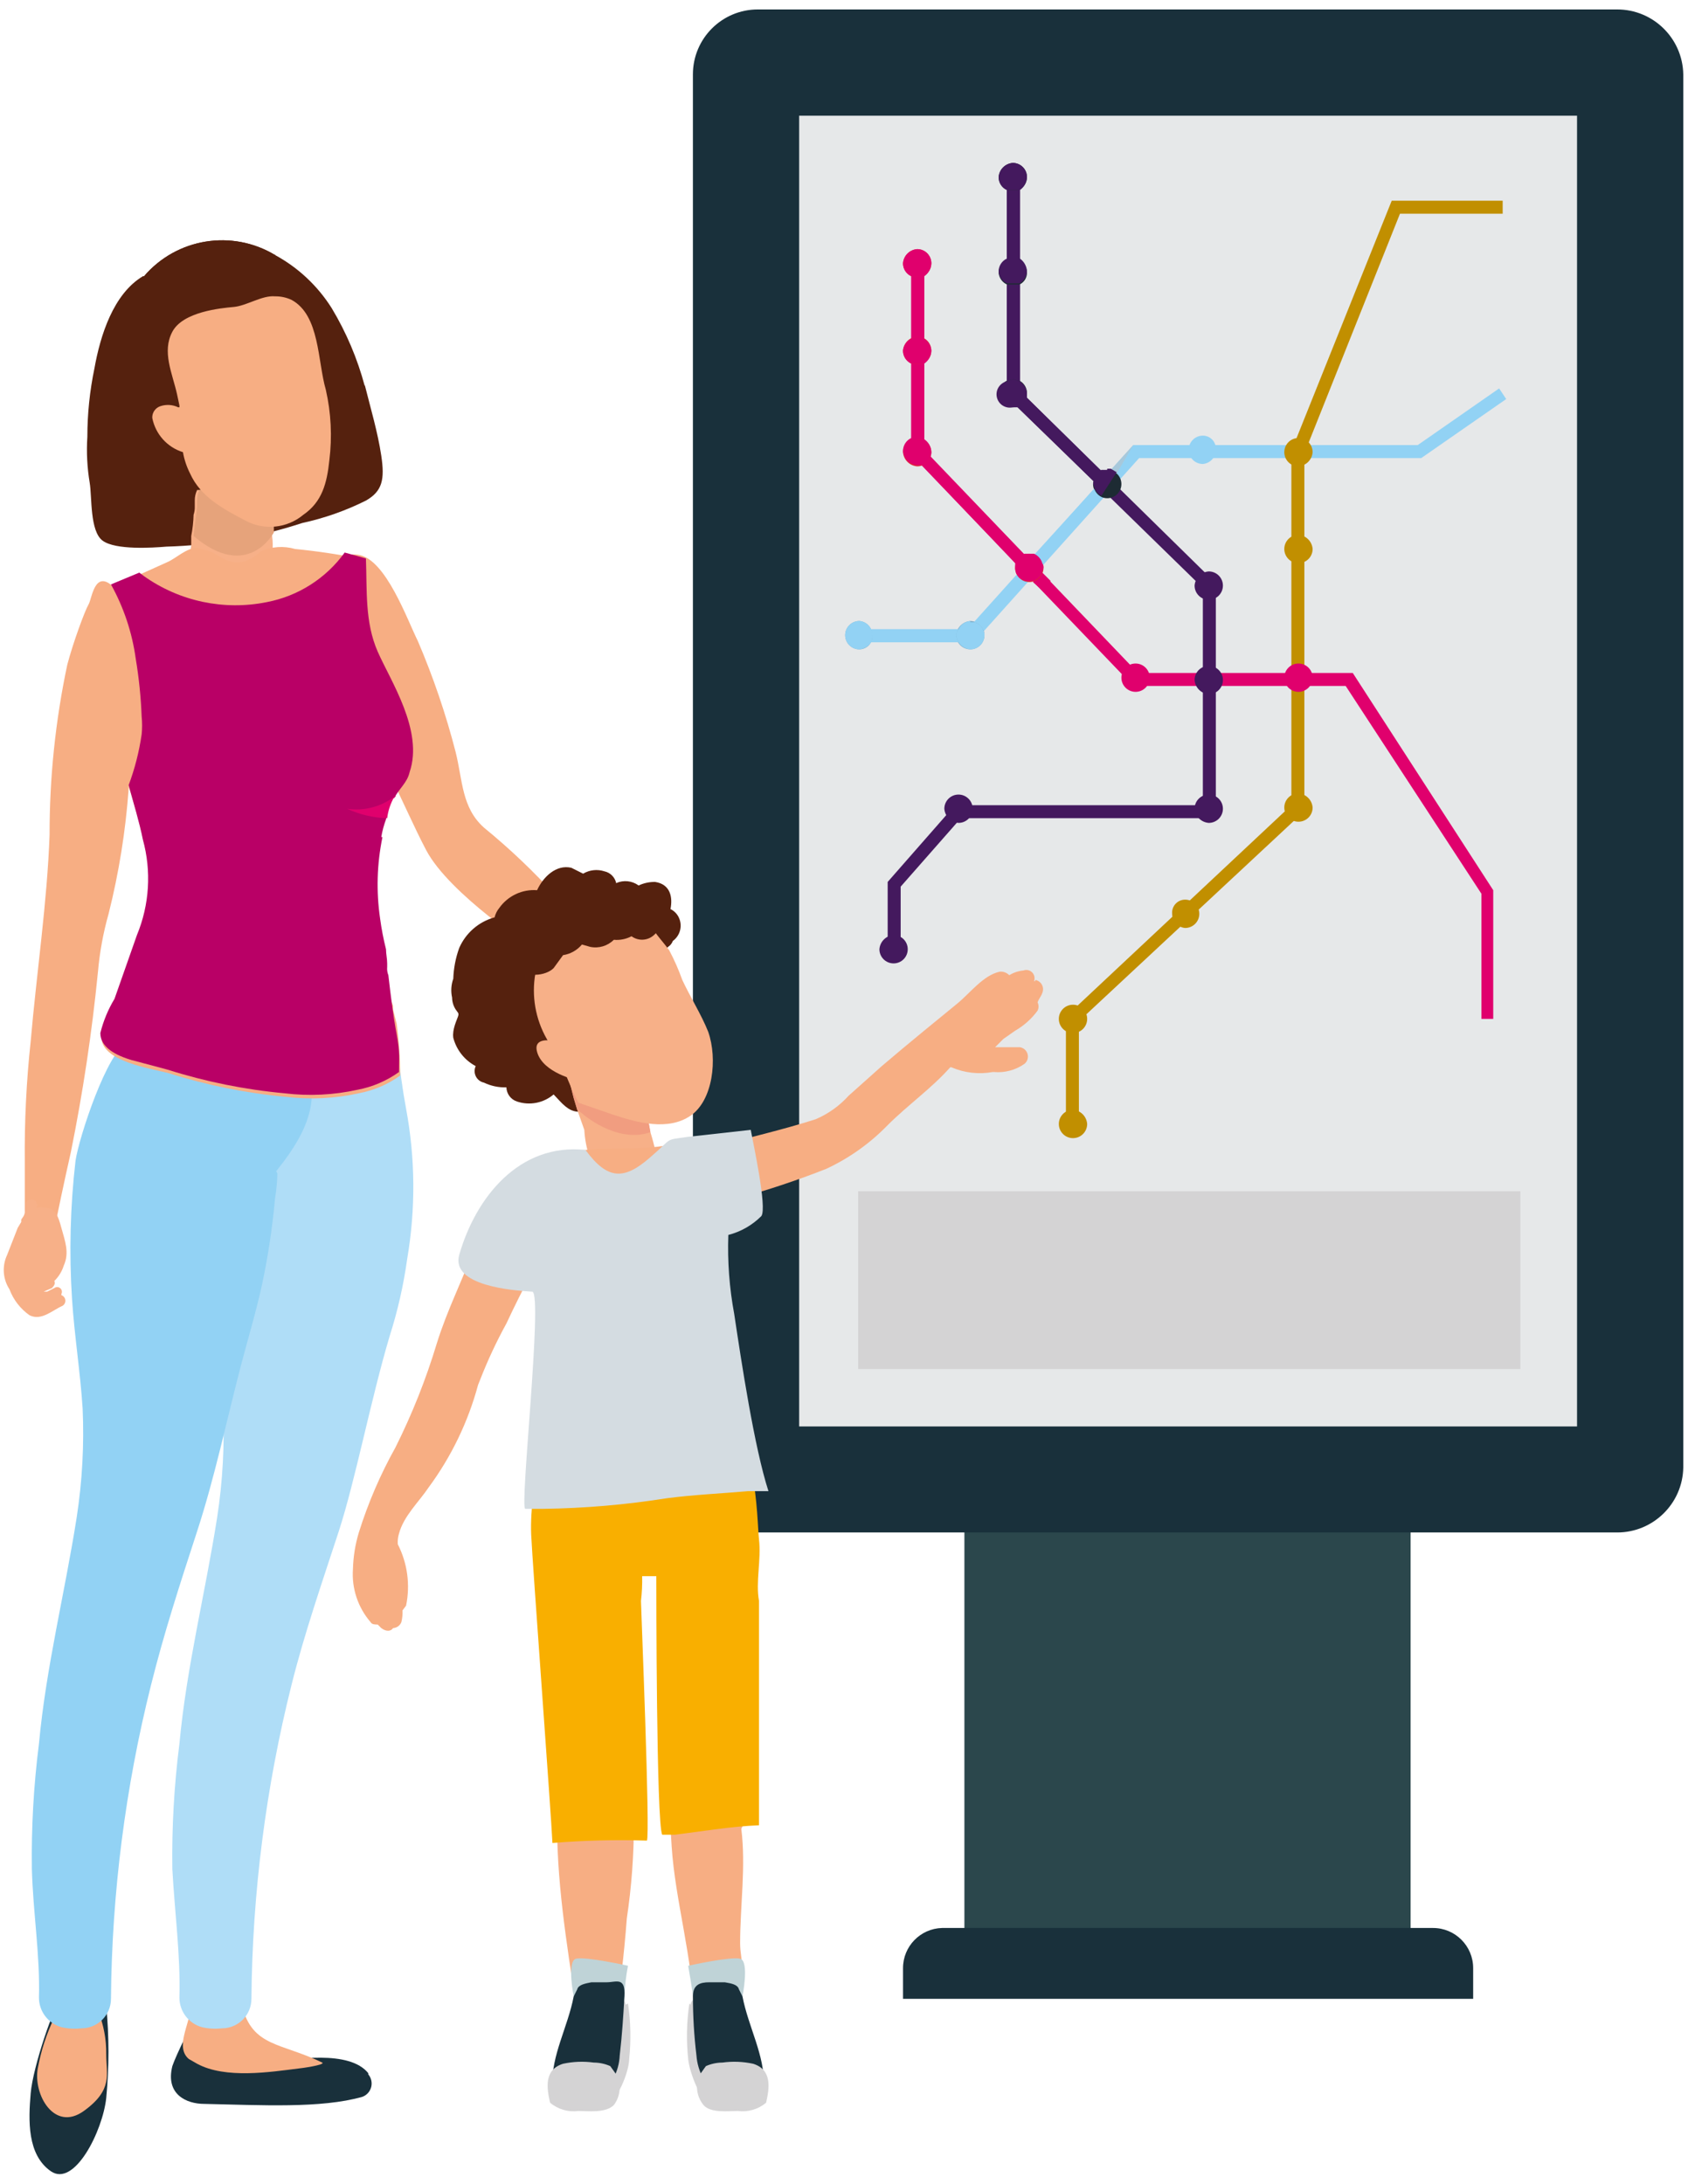 <svg height="185" viewBox="0 0 143 185" width="143" xmlns="http://www.w3.org/2000/svg"><g fill="none" transform=""><path d="m81.7 105.4h37.8v57.99h-37.8z" fill="#2b474c"/><path d="m137 129.8h-72.8c-3.038 0-5.5-2.462-5.5-5.5v-118c0-3.038 2.462-5.5 5.5-5.5h72.8c3.054-0 5.545 2.446 5.6 5.5v118c-.055 3.054-2.546 5.5-5.6 5.5" fill="#19303b"/><path d="m67.7 9.8h65.9v111.02h-65.9z" fill="#e6e8e9"/><path d="m56.6 85.8.3.2c-.3 0-.4.2-.6.3h-.2c-.3-.1-1.1-.2-1-.6s1.2-.1 1.5.2" fill="#f7b088"/><path d="m57 88.9c.7-.6 1.9-.9 2-2-.155-.942-.532-1.833-1.1-2.6-.532-.885-1.469-1.448-2.5-1.5-.785-.198-1.591-.298-2.4-.3h-1.9c-.5-.3-.9.5-.4.8h.1c-.204.185-.344.43-.4.7-.3.8.4 1.4.9 1.9s1.5 1.7 2.6 1.8h1.7c.1.2.4.2.6.1l.6-.5-.2.2-.5.5c-.4.2-.2.7.1.8s.4.7.8.4" fill="#f7b088"/><path d="m31.2 175.6c-1.6-2-6.3-1.2-8.4-.9-.787.182-1.601.216-2.4.1-.4-.1-2.1-.3-2.1-.8.003-.515-.387-.948-.9-1 .133-.444-.027-.924-.4-1.2h-.1c-.4-.3.1-1.2-.2-1s-1.8 3.3-2.1 4.2c-.6 2.4 1.2 3.2 2.7 3.2 4.8.1 9.9.4 13.4-.6.367-.136.644-.442.744-.82.1-.378.008-.781-.244-1.08" fill="#19303b"/><g transform="translate(2 168)"><path d="m14.7 6.8c2.4 1.3 6.2.7 8.6.4.1 0 2.3-.3 2-.5-3.5-1.7-5.9-1.3-6.8-4.8-.083-.608-.642-1.033-1.25-.95s-1.033.642-.95 1.25c0-.608-.492-1.1-1.1-1.1s-1.1.492-1.1 1.1c0 1.2-1.3 3.2-.1 4.2z" fill="#f7ae83"/><path d="m7 1.9c-.1-.6-.5 1.3-.9 1.3-.833-.117-1.679-.083-2.5.1-.1-.7.2-2.7-.4-2.1s-2.4 5.8-2.6 8.1-.3 5.2 1.7 6.6 4.4-3.4 4.7-6.2c.25-2.594.25-5.206 0-7.8" fill="#19303b"/></g><path d="m8.3 170.3c-.3-.6-.8-1-1.5-.6s-.9-.6-1.2-.5-.8 1.2-1 1.7c-.661 1.363-1.132 2.81-1.4 4.3-.4 2.2 1.4 5.4 3.9 3.6s1.9-3.1 1.9-4.8c.016-1.268-.222-2.526-.7-3.7" fill="#f7ae83"/><path d="m34.5 106.6c.717-4.206.684-8.506-.1-12.7-.3-1.6-.5-3.2-.7-4.8-.936-.618-1.944-1.122-3-1.5-1.707-.73-3.652-.657-5.3.2l-.5.3c-.73-.238-1.525-.165-2.2.2-1.7.7-2.6 2.5-3.2 4.1-.601 1.92-1.003 3.897-1.2 5.9-.451 3.883-.551 7.799-.3 11.7.2 3.1.7 6.2.9 9.3.136 3.076-.032 6.157-.5 9.2-1 6.4-2.6 12.7-3.2 19.2-.449 3.515-.649 7.057-.6 10.6.2 3.7.7 7.3.6 10.9.002 1.165.778 2.186 1.9 2.5.556.132 1.132.166 1.7.1 1.381 0 2.5-1.119 2.5-2.5.077-8.97 1.219-17.899 3.4-26.6 1.1-4.4 2.6-8.7 4-13s2.7-11.1 4.3-16.5c.689-2.153 1.191-4.361 1.5-6.6" fill="#afddf7"/><path d="m23.5 99.4c-.017.704-.084 1.406-.2 2.1-.22 2.453-.587 4.891-1.1 7.3-.5 2.3-1.2 4.6-1.8 6.9-1.2 4.6-2.2 9.4-3.7 14s-2.8 8.6-3.9 13c-2.181 8.701-3.323 17.63-3.4 26.6 0 1.381-1.119 2.5-2.5 2.5-.568.066-1.144.032-1.7-.1-1.122-.314-1.898-1.335-1.9-2.5.1-3.6-.5-7.2-.6-10.9-.049-3.543.151-7.085.6-10.6.6-6.5 2.2-12.8 3.2-19.2.468-3.043.636-6.124.5-9.2-.2-3.1-.7-6.2-.9-9.3-.251-3.901-.151-7.817.3-11.7.3-2 2.7-9.3 4.4-10 .623-.295 1.318-.399 2-.3h.2l.5-.3c1.648-.857 3.593-.93 5.3-.2 1.857.446 3.469 1.593 4.5 3.2v.3l.2-.3c.258-.344.708-.485 1.116-.349.408.136.684.518.684.949h.1c.255-.029.511.053.702.225.191.172.3.417.298.675.2 2.6-1.4 5-3 7" fill="#92d2f4"/><path d="m30.9 32.6c.5 2 1.1 4 1.4 6s.1 3-1.3 3.8c-1.714.856-3.528 1.494-5.4 1.9-3.718 1.214-7.591 1.888-11.5 2-1.2.1-4.3.3-5.4-.5s-.9-3.7-1.1-4.9c-.216-1.288-.283-2.597-.2-3.9.002-1.949.203-3.892.6-5.8.5-2.8 1.6-6.3 4.1-7.8h.1c2.763-3.232 7.457-3.993 11.1-1.8 1.959 1.064 3.612 2.613 4.8 4.5 1.237 2.058 2.18 4.28 2.8 6.6" fill="#55210e"/><path d="m22.9 47.8c-1.4 1.3-4.4 1.8-5.7 0-.6 0-1.2-.6-1-1.6v-.8c.116-.593.183-1.196.2-1.8.075-.226.109-.463.1-.7v-.5c-.004-.311.064-.62.2-.9h.3v-.5c.4-1.3 1.7-1.1 1.9 0 .329.14.557.445.6.8v.2c.082.293.116.597.1.9h.1c.346-.222.799-.181 1.1.1h.5v-.6c.4-.9 1.5-.5 1.7.4.082.224.116.462.1.7-.082.293-.116.597-.1.9v.7c.087.428.12.864.1 1.3.117.504-.034 1.034-.4 1.4" fill="#f7b088"/><path d="m23.3 21.5c.366 1.733-.295 3.522-1.7 4.6-1.523 1.034-3.418 1.362-5.2.9-1.904-.488-3.485-1.812-4.3-3.6h.1c2.763-3.232 7.457-3.993 11.1-1.8" fill="#55210e"/><path d="m23.3 43.5c-.082.293-.116.597-.1.9v.7s-2.2 4.2-6.8.3c0-.3.3-2.3.3-2.5v-.5c-.004-.311.064-.62.2-.9h.1l2.5.6 2 .4 1.7.4c.082.224.116.462.1.7" fill="#e6a37b"/><path d="m24.7 25.4c-.438-.204-.917-.307-1.4-.3-1.1-.1-2.4.8-3.5.9s-4.3.4-5.2 2.1 0 3.5.4 5.3.1.7.2 1.1h-.1c-.468-.227-1.006-.263-1.5-.1-.433.136-.721.546-.7 1 .268 1.371 1.266 2.485 2.6 2.9.109.626.312 1.233.6 1.8.9 2 2.8 3 4.7 4 1.582.849 3.522.651 4.9-.5 1.6-1.1 2-2.7 2.2-4.6.251-2.002.149-4.033-.3-6-.7-2.4-.5-6.3-2.9-7.6" fill="#f7ae83"/><path d="m10.9 65c0-1.8.3-13.8-1.3-15.3s-1.8 1-2.1 1.5-1.3 3.2-1.8 5.1c-1.004 4.734-1.506 9.561-1.5 14.4-.2 5.7-1.1 11.7-1.6 17.5-.366 3.387-.533 6.793-.5 10.2v5.4c0 1 0 2.1.7 2.6s1.6-1.1 1.8-2.2.9-4.4 1.4-6.6c1.025-5.058 1.793-10.164 2.3-15.3.145-1.658.447-3.299.9-4.9.874-3.477 1.442-7.024 1.7-10.6z" fill="#f7ae83"/><path d="m41.4 77.6 1.3 1c1.7 1.4 3.4 2.8 5.1 4s4.3 4 4.9 2 .1-.6-.1-1.3c-1.2-2.7-3.5-5.2-5.5-7.4-1.884-2.084-3.924-4.023-6.1-5.8-1.9-1.7-1.8-4-2.4-6.4-.826-3.21-1.896-6.353-3.2-9.4-.9-1.8-2.7-6.9-5-7.3s-1.3 2.6-.5 3c-.332 1.95-.366 3.94-.1 5.9-.133.244-.169.53-.1.8.79 3.229 1.965 6.351 3.5 9.3 1 2 1.9 4.1 2.9 6s3.3 4 5.3 5.6" fill="#f7ae83"/><path d="m33.3 85.2c-.5-1.5-1.2-3-1.8-4.5-.533-1.748-.769-3.574-.7-5.4.2-3.4 1.2-6.6 1.8-9.9 0-.2.1-.4.1-.6v-1.1c.016-.403-.017-.806-.1-1.2v-.4c-.3-1.6-.8-3.1-1.2-4.7-1.023-3.262-1.364-6.7-1-10.1-1.785-.357-3.588-.624-5.4-.8-.96-.281-1.988-.21-2.9.2-.449.43-1.0.739-1.6.9-1.2.2-1.8-.5-2.7-.9l-1.1-.3c-.9 0-1.8.9-2.5 1.2l-5.1 2.3c-.851.252-1.452 1.013-1.5 1.9-.1 1.3.6 2.6.8 3.9.153 1.821.454 3.627.9 5.4.8 3.5 2.2 6.8 2.9 10.3.739 2.68.563 5.531-.5 8.1l-1.9 5.4c-.543.901-.948 1.879-1.2 2.9-.1 2.1 4.2 2.7 5.7 3.1 3.219 1.02 6.538 1.691 9.9 2 2.069.252 4.165.15 6.2-.3 1.262-.239 2.457-.751 3.5-1.5-0-1.472-.1-2.942-.3-4.4l-.3-1.2" fill="#f7ae83"/><path d="m32.4 70.9c-.468 2.271-.536 4.606-.2 6.9.118.875.285 1.743.5 2.6 0 .4.1.8.1 1.2v.3c-.023.238.011.478.1.7.2 1.7.4 3.4.7 5s.2 2.1.2 3.2c-1.043.749-2.238 1.261-3.5 1.5-2.035.45-4.131.552-6.2.3-3.362-.309-6.681-.98-9.9-2l-3-.8c-1.4-.4-2.7-1.1-2.7-2.3.252-1.021.657-1.999 1.2-2.9l1.9-5.4c1.063-2.569 1.239-5.42.5-8.1-.3-1.5-.8-3.1-1.2-4.6.518-1.39.887-2.832 1.1-4.3.05-.499.05-1.001 0-1.5-.062-1.642-.229-3.279-.5-4.9-.303-2.212-1.015-4.348-2.1-6.3l2.4-1 .4.3c3.015 2.136 6.778 2.932 10.4 2.2 2.655-.507 5.016-2.01 6.6-4.2l1.8.5c.1 2.7-.1 5.4 1 7.9s3.9 6.7 2.7 10.2c-.2.9-.9 1.4-1.3 2.2h-.1c-.318.554-.522 1.166-.6 1.8-.18.486-.314.989-.4 1.5" fill="#b90066"/><path d="m33.5 67.5h-.1c-.318.554-.522 1.166-.6 1.8-1.176-.031-2.333-.304-3.4-.8 1.46.221 2.946-.178 4.1-1.1" fill="#e0006d"/><path d="m14.6 69.7c.7 3.4.9 8.9 0 11.1l-3.3 9c-1.4-.4-2.7-1.1-2.7-2.3.252-1.021.657-1.999 1.2-2.9l1.9-5.4c1.063-2.569 1.239-5.42.5-8.1-.3-1.5-.8-3.1-1.2-4.6.518-1.39.887-2.832 1.1-4.3-.1.5.2 5.9 2.5 6.2 1.327.187 2.673.187 4 0-1.062 1.026-2.538 1.505-4 1.3" fill="#b90066"/><g fill="#f7b088" transform="translate(0 101)"><path d="m3.3 6.3c.3.1.1.8 0 1.2v.2l-.6.3v-.3c-.1-.4 0-1.5.6-1.4"/><path d="m5.2 8.6c.086-.167.045-.371-.099-.491-.144-.12-.352-.124-.501-.009l-.6.3h-.3l.7-.3c.2-.2.3-.4.2-.6.371-.36.646-.807.8-1.3.5-1.1.1-2.1-.2-3.2s-.5-1.6-1.3-1.7-.5 0-.8 0c.102-.21.045-.463-.138-.609s-.442-.146-.624 0-.24.398-.138.609c-.021.244-.089.482-.2.7l-.2.3v.2l-.3.5-.9 2.3c-.437.937-.362 2.032.2 2.9.332.888.924 1.655 1.7 2.2 1 .5 1.9-.4 2.8-.8.165-.101.258-.289.236-.482s-.152-.356-.336-.418"/></g><path d="m62.9 154.7c-.567-4.752-.534-9.556.1-14.3.8-6.4 1-12.3-.4-18.7-.369-.501-.848-.911-1.4-1.2-.389-.237-.864-.284-1.292-.128-.428.156-.762.497-.908.928-.373-.005-.733.139-1 .4l-.6.8c-.636-.289-1.387-.024-1.7.6l-.3.5c-.356-.387-.88-.573-1.4-.5-.251-.434-.592-.809-1-1.1l-3-1.5c-.75-.42-1.559-.723-2.4-.9-1.9 4.7-2.7 8.4-1.6 13.5.753 2.765 1.354 5.569 1.8 8.4.6 4-.6 8.1-.6 12.1-.1 5.6.8 10.9 1.6 16.3v.6c.052.513.485.903 1 .9h.3c.415.226.924.186 1.3-.1.382-.281.719-.618 1-1 .4-.6.2-2.8.3-3.6s.3-2.8.4-4.2c.402-2.681.603-5.389.6-8.1-.1-2.8-.2-5.7-.1-8.5s.3-4.2.4-6.3-.2-5.1.1-7.6c-.1.6 2.1.6 2.2 2s.1 5.7.1 8.5v.3c0 4.5.2 9 .5 13.6s1.8 9.5 1.9 14.3c.7 1.1 1.8 1.1 3.2-1.3s.7-3.2.7-4.8c0-3.2.5-6.5.1-9.7z" fill="#f7ae83"/><path d="m46.8 156.1c2.661-.217 5.332-.283 8-.2.3-.3-.5-19.9-.5-20.3.083-.697.116-1.399.1-2.1h1.2c0 1 0 21 .5 21.9h1.1c2.4-.3 4.7-.7 7.1-.8v-19c-.3-1.6.2-3.5 0-5.2s-.1-10.3-4.1-10.2c-1.5.1-3 .7-4.5.9-1.179.281-2.388.416-3.6.4h-3.1c-.68-.04-1.361.062-2 .3-.424-.141-.892-.054-1.237.23-.345.284-.52.726-.463 1.17.1 2.3-.4 4.5-.3 6.8s1.7 23.8 1.8 26.1" fill="#f9af00"/><path d="m50.8 75.5h-.8l.3-.2c.4-.1.5 0 .5.3" fill="#4d2a1d"/><path d="m48.1 75.1-.2.4h-.8c.181-.254.421-.461.7-.6.4-.1.4.1.3.2" fill="#4d2a1d"/><path d="m57.5 77.7c-.147-.306-.394-.553-.7-.7.2-1 0-2.1-1.3-2.3-.483-.007-.962.096-1.4.3-.551-.403-1.277-.48-1.9-.2-.107-.501-.499-.893-1-1-.601-.195-1.257-.122-1.8.2l-1-.5c-1.3-.3-2.4.8-2.9 1.9-1.256-.094-2.469.475-3.2 1.5-.192.233-.329.507-.4.8-1.342.368-2.445 1.324-3 2.6-.301.835-.47 1.713-.5 2.6-.183.513-.218 1.068-.1 1.6.005.355.109.701.3 1 .2.3.3.3.2.6s-.5 1.1-.4 1.8c.269 1.031.958 1.902 1.9 2.4-.128.276-.124.596.012.869.136.273.389.468.688.531.592.284 1.244.421 1.9.4.016.55.376 1.031.9 1.2 1.067.359 2.244.131 3.1-.6.5.5 1 1.2 1.7 1.4s1-.1 1.5-.4c.377-.27.779-.504 1.2-.7h.1c1.7-.4 1.6-2.5.1-3.2s-4.2-2.7-4.7-5.4c-.133-.994-.166-1.999-.1-3-.011-.484.092-.963.3-1.4.045-.221.194-.408.4-.5.524-.169.884-.65.9-1.2.231.168.517.24.8.2.415-.014.793-.241 1-.6v.2c-.1.7.4 1.2 1.1.9.309-.19.553-.469.7-.8h1.1c-.05.252.025.512.2.7.189.252.485.4.8.4s.611-.148.8-.4l.5.2h-.1c-.5.4 0 1.3.6 1.3.282.114.605.033.8-.2.185-.118.325-.294.4-.5.631-.456.842-1.3.5-2" fill="#55210e"/><path d="m55.8 99.1c-.034.795-.616 1.46-1.4 1.6-1.3.3-2.6.4-3.5-.7-.833-1.287-1.316-2.769-1.4-4.3l-.6-1.7-.3-1-.3-1.2v-.3l-.2-.4c-1.1-1.9 1.9-3.5 3-1.6v.2c.802-.458 1.824-.192 2.3.6.807 1.785 1.378 3.668 1.7 5.6.329 1.044.563 2.115.7 3.2" fill="#f7b088"/><path d="m55.1 95.9c-2.9 1-5.8-1.6-5.8-1.6l-.4-.3-.3-1-.3-1.2v-.3l-.2-.4c-1.1-1.9 1.9-3.4 3-1.6v.2c.802-.458 1.824-.192 2.3.6.807 1.785 1.378 3.668 1.7 5.6" fill="#f19d80"/><path d="m60 87.4c-.6-1.5-1.5-2.9-2.2-4.4-.306-.859-.674-1.694-1.1-2.5-.5-.7-1.1-1.3-1.5-2-.279-.715-1.082-1.072-1.8-.8l-.4.2c-.822-.454-1.781-.596-2.7-.4-2.623.526-4.628 2.651-5 5.3-.253 1.917.172 3.862 1.2 5.5.411.345.722.794.9 1.3.448 1.301.982 2.57 1.6 3.8l2.9 1c2.1.7 4.7 1.4 6.6.1s2.3-4.8 1.5-7.1" fill="#f7b088"/><path d="m48.3 88.5s-3.3-1.2-2.8.6 3.4 2.4 3.4 2.4z" fill="#f7b088"/><path d="m61.7 103.9.2-.5-1.6-2.2c-.981-1.426-1.692-3.018-2.1-4.7-2.4 1.1-6.2.6-8.6.9-1.762.014-3.488.497-5 1.4-1.27.821-2.304 1.958-3 3.3-.612 1.22-1.114 2.491-1.5 3.8-.9 2.5-2.2 5-3.1 7.9-.914 3.028-2.085 5.972-3.5 8.8-1.278 2.287-2.316 4.7-3.1 7.2-.304 1.006-.472 2.049-.5 3.1-.116 1.64.423 3.258 1.5 4.5.1.2.4.2.6.2l.3.3c.4.3.8.3 1 0 .311-.016.584-.211.7-.5.083-.327.116-.664.1-1l.3-.4c.366-1.762.119-3.597-.7-5.2-.022-.304.012-.609.1-.9.4-1.5 1.7-2.7 2.5-3.9 1.931-2.612 3.356-5.563 4.2-8.7l.2-.5c.631-1.612 1.366-3.182 2.2-4.7.7-1.5 1.4-2.9 2.2-4.4.2 2.2.5 4.3.6 6.5l.3 4.4c.046 1.405.905 2.654 2.2 3.2 1.241.334 2.543.369 3.8.1.699-.127 1.374-.364 2-.7l1-.2c1.5-.3 4.5 0 6.5-.7-.744-3.486-1.146-7.036-1.2-10.6.1-2.2.1-3.8 1.4-5.7" fill="#f7ae83"/><path d="m87.7 83.1h-.1c.095-.257.032-.545-.161-.739-.194-.194-.482-.257-.739-.161-.425.04-.836.177-1.2.4-.208-.215-.502-.325-.8-.3-1.4.3-2.5 1.8-3.6 2.7s-4.3 3.5-6.4 5.3l-2.8 2.5c-.777.862-1.733 1.544-2.8 2-2.8.9-5.9 1.6-8.8 2.4-.64.039-1.282-.029-1.9-.2-.588-.165-1.218.044-1.591.527-.374.483-.417 1.145-.109 1.673-.257.344-.365.776-.3 1.2l.2 1c.149.694.793 1.166 1.5 1.1l.9 1.1c.268.465.763.752 1.3.752s1.032-.287 1.3-.752c.418-.643.722-1.354.9-2.1 2.543-.697 5.047-1.532 7.5-2.5 1.944-.906 3.707-2.16 5.2-3.7 1.7-1.7 3.7-3.1 5.3-4.9h.1c1.102.475 2.319.614 3.5.4h.1c.922.083 1.844-.165 2.6-.7.239-.203.336-.527.25-.829-.086-.301-.34-.525-.65-.571h-2.1l.7-.7 1-.7c.746-.427 1.393-1.006 1.9-1.7.108-.221.108-.479 0-.7.1-.3.3-.5.4-.8.095-.225.082-.481-.034-.695-.117-.214-.325-.363-.566-.405" fill="#f7ae83"/><path d="m65.1 126.3h-1.7c-2.3.2-4.6.3-6.9.6-3.474.552-6.983.853-10.5.9h-1.5c-.5 0 1.5-18.1.6-18.4h-.1c-1.6-.1-6.8-.5-6.1-3.1 1.4-4.9 5.1-9.5 10.7-8.9 1.9 2.6 3.3 2.5 5.4.7s1.2-1.5 3.2-1.8l5.4-.6c.2 1.1 1.4 6.6.9 7.3-.773.775-1.74 1.328-2.8 1.6-.079 2.245.089 4.492.5 6.7.6 4 1.7 11.3 2.9 15" fill="#d4dce1"/><path d="m52.9 169.1c.033-.873.133-1.742.3-2.6 0 0-3.6-.8-4.4-.6s-.2 3.2-.2 3.2z" fill="#bfd3d7"/><path d="m53 169.8c-.1-.9-1.6-.5-1.4.4v.3c0 .3.1.6.1.9v2.3c-.1.8-.1 1.5-.2 2.2v.6c-.7.2-.9 1.3-.1 1.5s1.9-2.5 1.9-3.6c.167-1.565.133-3.144-.1-4.7" fill="#d4d3d4"/><path d="m50.1 167.9c-.5.1-1.1.2-1.2.6l-.3.6c-.5 2.6-1.9 5-1.8 7.5l.3.4c.934.991 2.431 1.199 3.6.5 1.079-.807 1.739-2.054 1.8-3.4.2-1.7.3-3.3.4-5s-.7-1.2-1.5-1.2z" fill="#19303b"/><path d="m51.7 175c-.441-.195-.918-.298-1.4-.3-.866-.118-1.746-.085-2.6.1-1.6.5-1.4 2-1.1 3.3.666.56 1.537.814 2.4.7.8 0 2.3.2 3-.5.573-.752.651-1.77.2-2.6z" fill="#d4d3d4"/><path d="m58.7 169.1c0-.3-.4-2.6-.4-2.6s3.6-.8 4.4-.6.2 3.2.2 3.2z" fill="#bfd3d7"/><path d="m58.5 169.8c.1-.9 1.6-.5 1.4.4v1.2c-.101.763-.101 1.537 0 2.3-.038.739.029 1.48.2 2.2v.6h.1c.6.2.8 1.3 0 1.5s-1.8-2.5-1.9-3.6c-.167-1.565-.133-3.144.1-4.7" fill="#d4d3d4"/><path d="m61.4 167.9c.6.1 1.1.2 1.2.6l.3.6c.5 2.6 1.9 5 1.8 7.5l-.2.4c-.967 1.007-2.501 1.215-3.7.5-1.048-.833-1.7-2.065-1.8-3.4-.2-1.659-.3-3.329-.3-5 0-1 .6-1.2 1.4-1.2z" fill="#19303b"/><path d="m59.8 175c.441-.195.918-.298 1.4-.3.866-.118 1.746-.085 2.6.1 1.6.5 1.4 2 1.1 3.3-.666.56-1.537.814-2.4.7-.8 0-2.3.2-2.9-.5-.605-.731-.723-1.75-.3-2.6z" fill="#d4d3d4"/><path d="m55.8 76.7c-.265-.113-.571-.075-.8.1-1-.2-2.2-.4-2.9.1l-1.1-.2c-.336.028-.654.169-.9.4h-.8c-1.1-.6-2.8-.2-2.9 1-.301.153-.547.399-.7.7-.858.121-1.584.694-1.9 1.5-.276.215-.42.559-.379.906.041.348.261.649.579.794.5.8 2.2.7 2.9 0l.8-1.1c.625-.095 1.194-.415 1.6-.9l.7.2c.725.149 1.477-.076 2-.6.518.047 1.039-.057 1.5-.3.576.424 1.372.382 1.9-.1.6-.5 1.4-2.1.4-2.5" fill="#55210e"/><path d="m124.8 169.3h-48.3l0-2.6c-.001-1.839 1.461-3.346 3.3-3.4h41.6c1.878 0 3.4 1.522 3.4 3.4z" fill="#19303b"/><path d="m126.5 86.3h-1v-10.6l-11.5-17.6h-18l-18.8-19.6v-17.2h1.1v16.8l18.1 18.9h18.2l11.9 18.4z" fill="#e0006d"/><path d="m91.4 95.2h-1.1v-9.1l19.1-17.9v-30l8.5-21.2h9.4v1.1h-8.7l-8.1 20.3v30.3l-19.1 17.8z" fill="#c18f00"/><path d="m76.3 80.4h-1.1v-5.7l5.7-6.5h21v-18.4l-16.6-16.2v-18.6h1.1v18.1l16.6 16.3v19.9h-21.6l-5.1 5.8z" fill="#44195e"/><path d="m82.5 54.4h-10.1v-1.1h9.6l14-15.6h24.1l6.9-4.8.6.9-7.2 5h-23.9z" fill="#92d2f4"/><path d="m78.9 38.3c0 .663-.537 1.2-1.2 1.2-.642-.048-1.152-.558-1.2-1.2 0-.663.537-1.2 1.2-1.2s1.2.537 1.2 1.2" fill="#df233c"/><path d="m78.9 22.3c0 .663-.537 1.2-1.2 1.2s-1.2-.537-1.2-1.2c.048-.642.558-1.152 1.2-1.2.663 0 1.2.537 1.2 1.2" fill="#df233c"/><path d="m87 15c0 .663-.537 1.2-1.2 1.2s-1.2-.537-1.2-1.2c.048-.642.558-1.152 1.2-1.2.318 0 .623.126.849.351.225.225.351.53.351.849" fill="#1d2b33"/><path d="m87 23.1c.001.31-.128.606-.357.815-.228.209-.535.313-.843.285-.626.002-1.148-.477-1.2-1.1 0-.663.537-1.2 1.2-1.2s1.2.537 1.2 1.2" fill="#1d2b33"/><path d="m87 33.3c0 .663-.537 1.2-1.2 1.2s-1.2-.537-1.2-1.2c.048-.642.558-1.152 1.2-1.2.663 0 1.2.537 1.2 1.2" fill="#1d2b33"/><path d="m95 41c0 .663-.537 1.2-1.2 1.2s-1.2-.537-1.2-1.2c.048-.642.558-1.152 1.2-1.2.663 0 1.2.537 1.2 1.2" fill="#1d2b33"/><path d="m103.6 49.6c0 .663-.537 1.2-1.2 1.2s-1.2-.537-1.2-1.2c.048-.642.558-1.152 1.2-1.2.663 0 1.2.537 1.2 1.2" fill="#44195e"/><path d="m103.6 57.6c0 .663-.537 1.2-1.2 1.2-.642-.048-1.152-.558-1.2-1.2 0-.663.537-1.2 1.2-1.2s1.2.537 1.2 1.2" fill="#44195e"/><path d="m103.6 68.5c0 .663-.537 1.2-1.2 1.2-.642-.048-1.152-.558-1.2-1.2 0-.663.537-1.2 1.2-1.2s1.2.537 1.2 1.2" fill="#44195e"/><path d="m82.4 68.5c0 .663-.537 1.2-1.2 1.2-.642-.048-1.152-.558-1.2-1.2 0-.663.537-1.2 1.2-1.2s1.2.537 1.2 1.2" fill="#44195e"/><path d="m76.9 80.4c0 .663-.537 1.2-1.2 1.2s-1.2-.537-1.2-1.2c.048-.642.558-1.152 1.2-1.2.663 0 1.2.537 1.2 1.2" fill="#44195e"/><path d="m92.1 95.2c0 .663-.537 1.2-1.2 1.2s-1.2-.537-1.2-1.2.537-1.2 1.2-1.2c.642.048 1.152.558 1.2 1.2" fill="#c18f00"/><path d="m92.1 86.3c0 .663-.537 1.2-1.2 1.2-.663-0-1.2-.537-1.2-1.2s.537-1.2 1.2-1.2c.663 0 1.2.537 1.2 1.2" fill="#c18f00"/><path d="m101.6 77.4c0 .663-.537 1.2-1.2 1.2-.623-.052-1.102-.574-1.1-1.2-.028-.309.075-.615.285-.843.209-.228.506-.358.815-.357.663 0 1.2.537 1.2 1.2" fill="#c18f00"/><path d="m111.2 68.4c0 .663-.537 1.2-1.2 1.2s-1.2-.537-1.2-1.2.537-1.2 1.2-1.2c.642.048 1.152.558 1.2 1.2" fill="#c18f00"/><path d="m111.2 46.5c0 .663-.537 1.2-1.2 1.2s-1.2-.537-1.2-1.2.537-1.2 1.2-1.2c.642.048 1.152.558 1.2 1.2" fill="#c18f00"/><path d="m111.2 38.3c-.048.642-.558 1.152-1.2 1.2-.663 0-1.2-.537-1.2-1.2s.537-1.2 1.2-1.2 1.2.537 1.2 1.2" fill="#c18f00"/><path d="m103 38.1c.002.626-.477 1.148-1.1 1.2-.663 0-1.2-.537-1.2-1.2s.537-1.2 1.2-1.2c.31-.001.606.128.815.357.209.228.313.535.285.843" fill="#92d2f4"/><path d="m83.4 53.8c0 .663-.537 1.2-1.2 1.2-.318 0-.623-.126-.849-.351-.225-.225-.351-.53-.351-.849.048-.642.558-1.152 1.2-1.2.663 0 1.2.537 1.2 1.2" fill="#79abc9"/><path d="m73.9 53.8c.028.309-.075.615-.285.843-.209.228-.506.358-.815.357-.663 0-1.2-.537-1.2-1.2s.537-1.2 1.2-1.2c.623.052 1.102.574 1.1 1.2" fill="#79abc9"/><path d="m78.9 29.7c0 .663-.537 1.2-1.2 1.2s-1.2-.537-1.2-1.2c.048-.642.558-1.152 1.2-1.2.663 0 1.2.537 1.2 1.2" fill="#df233c"/><path d="m88.4 48.1c0 .663-.537 1.2-1.2 1.2s-1.2-.537-1.2-1.2.537-1.2 1.2-1.2c.642.048 1.152.558 1.2 1.2" fill="#df233c"/><g fill="#e0006d"><path d="m97.4 57.4c0 .663-.537 1.2-1.2 1.2s-1.2-.537-1.2-1.2.537-1.2 1.2-1.2 1.2.537 1.2 1.2"/><path d="m111.2 57.4c0 .663-.537 1.2-1.2 1.2s-1.2-.537-1.2-1.2.537-1.2 1.2-1.2 1.2.537 1.2 1.2"/><path d="m78.3 23.4h-1.1v5.3l.5-.2.6.2z"/><path d="m78.3 30.8h-1.1v6.4h1.1z"/><path d="m78.8 38.7c-.122.323-.377.578-.7.7l7.9 8.3c.19-.309.469-.553.8-.7z"/><path d="m88.3 48.5c-.099.394-.406.701-.8.8l.9.8.6-.9z"/></g><path d="m86.4 16.1h-1.1v5.9h1.1z" fill="#44195e"/><path d="m86.4 24.1h-1.1v8.2l.5-.2.6.2z" fill="#44195e"/><path d="m87 33.7c-.16.355-.445.64-.8.8l6.5 6.3c.028-.384.256-.726.6-.9z" fill="#44195e"/><path d="m96 37.7-1.9 2.1.5.3z" fill="#a7c8db"/><path d="m92.7 41.4-5.1 5.6c.337.155.591.446.7.8l4.6-5.1.4-.6c-.279-.152-.492-.401-.6-.7" fill="#92d2f4"/><path d="m86.1 48.7-3.6 4c.379.061.69.333.8.7l3.7-4.1c-.384-.028-.726-.256-.9-.6" fill="#92d2f4"/><path d="m81.2 53.3h-7.4c.095.148.131.327.1.5.015.205-.02.411-.1.6h7.4c-.112-.182-.18-.387-.2-.6.007-.185.078-.361.2-.5" fill="#92d2f4"/><path d="m77.7 37.1h-.5c-.43.197-.704.627-.7 1.1.048.642.558 1.152 1.2 1.2h.4c.323-.122.578-.377.7-.7.068-.122.102-.26.1-.4-.016-.441-.238-.848-.6-1.1h-.6" fill="#e0006d"/><path d="m77.7 21.1c-.642.048-1.152.558-1.2 1.2-.004.473.27.903.7 1.1h1.1c.362-.252.584-.659.6-1.1 0-.663-.537-1.2-1.2-1.2" fill="#e0006d"/><path d="m85.8 13.8c-.642.048-1.152.558-1.2 1.2-.004.473.27.903.7 1.1h1.1c.362-.252.584-.659.6-1.1 0-.663-.537-1.2-1.2-1.2" fill="#44195e"/><path d="m85.8 21.9h-.5c-.43.197-.704.627-.7 1.1.034.436.302.819.7 1h1.1c.347-.22.569-.591.6-1-.016-.441-.238-.848-.6-1.1z" fill="#44195e"/><path d="m85.8 32.1-.5.2c-.608.138-.988.742-.85 1.35.138.608.742.988 1.35.85h.4c.355-.16.64-.445.8-.8v-.4c-.031-.409-.253-.78-.6-1z" fill="#44195e"/><path d="m93.8 39.8h-.5c-.344.174-.572.516-.6.9 0 .1-.1.1-.1.2s.1.3.1.4c.108.299.321.548.6.7l1.3-2-.5-.3h-.3" fill="#44195e"/><path d="m82.2 52.6c-.436.034-.819.302-1 .7-.122.139-.193.315-.2.5.02.213.088.418.2.6.22.347.591.569 1 .6.663 0 1.2-.537 1.2-1.2.015-.141-.02-.283-.1-.4-.11-.367-.421-.639-.8-.7h-.3" fill="#92d2f4"/><path d="m72.8 52.6c-.663 0-1.2.537-1.2 1.2s.537 1.2 1.2 1.2c.409-.031.78-.253 1-.6.08-.189.115-.395.1-.6.031-.173-.005-.352-.1-.5-.181-.398-.564-.666-1-.7" fill="#92d2f4"/><path d="m77.7 28.5-.5.2c-.398.181-.666.564-.7 1-.004.473.27.903.7 1.1h1.1c.362-.252.584-.659.6-1.1-.031-.409-.253-.78-.6-1z" fill="#e0006d"/><path d="m87.2 46.9h-.4c-.331.147-.61.391-.8.7v.4c-.015.205.02.411.1.6.174.344.516.572.9.6h.5c.394-.099.701-.406.8-.8 0-.1.1-.2.1-.4s-.1-.2-.1-.3c-.109-.354-.363-.645-.7-.8z" fill="#e0006d"/><path d="m72.7 100.9h56.1v15.06h-56.1z" fill="#d4d3d4"/></g></svg>